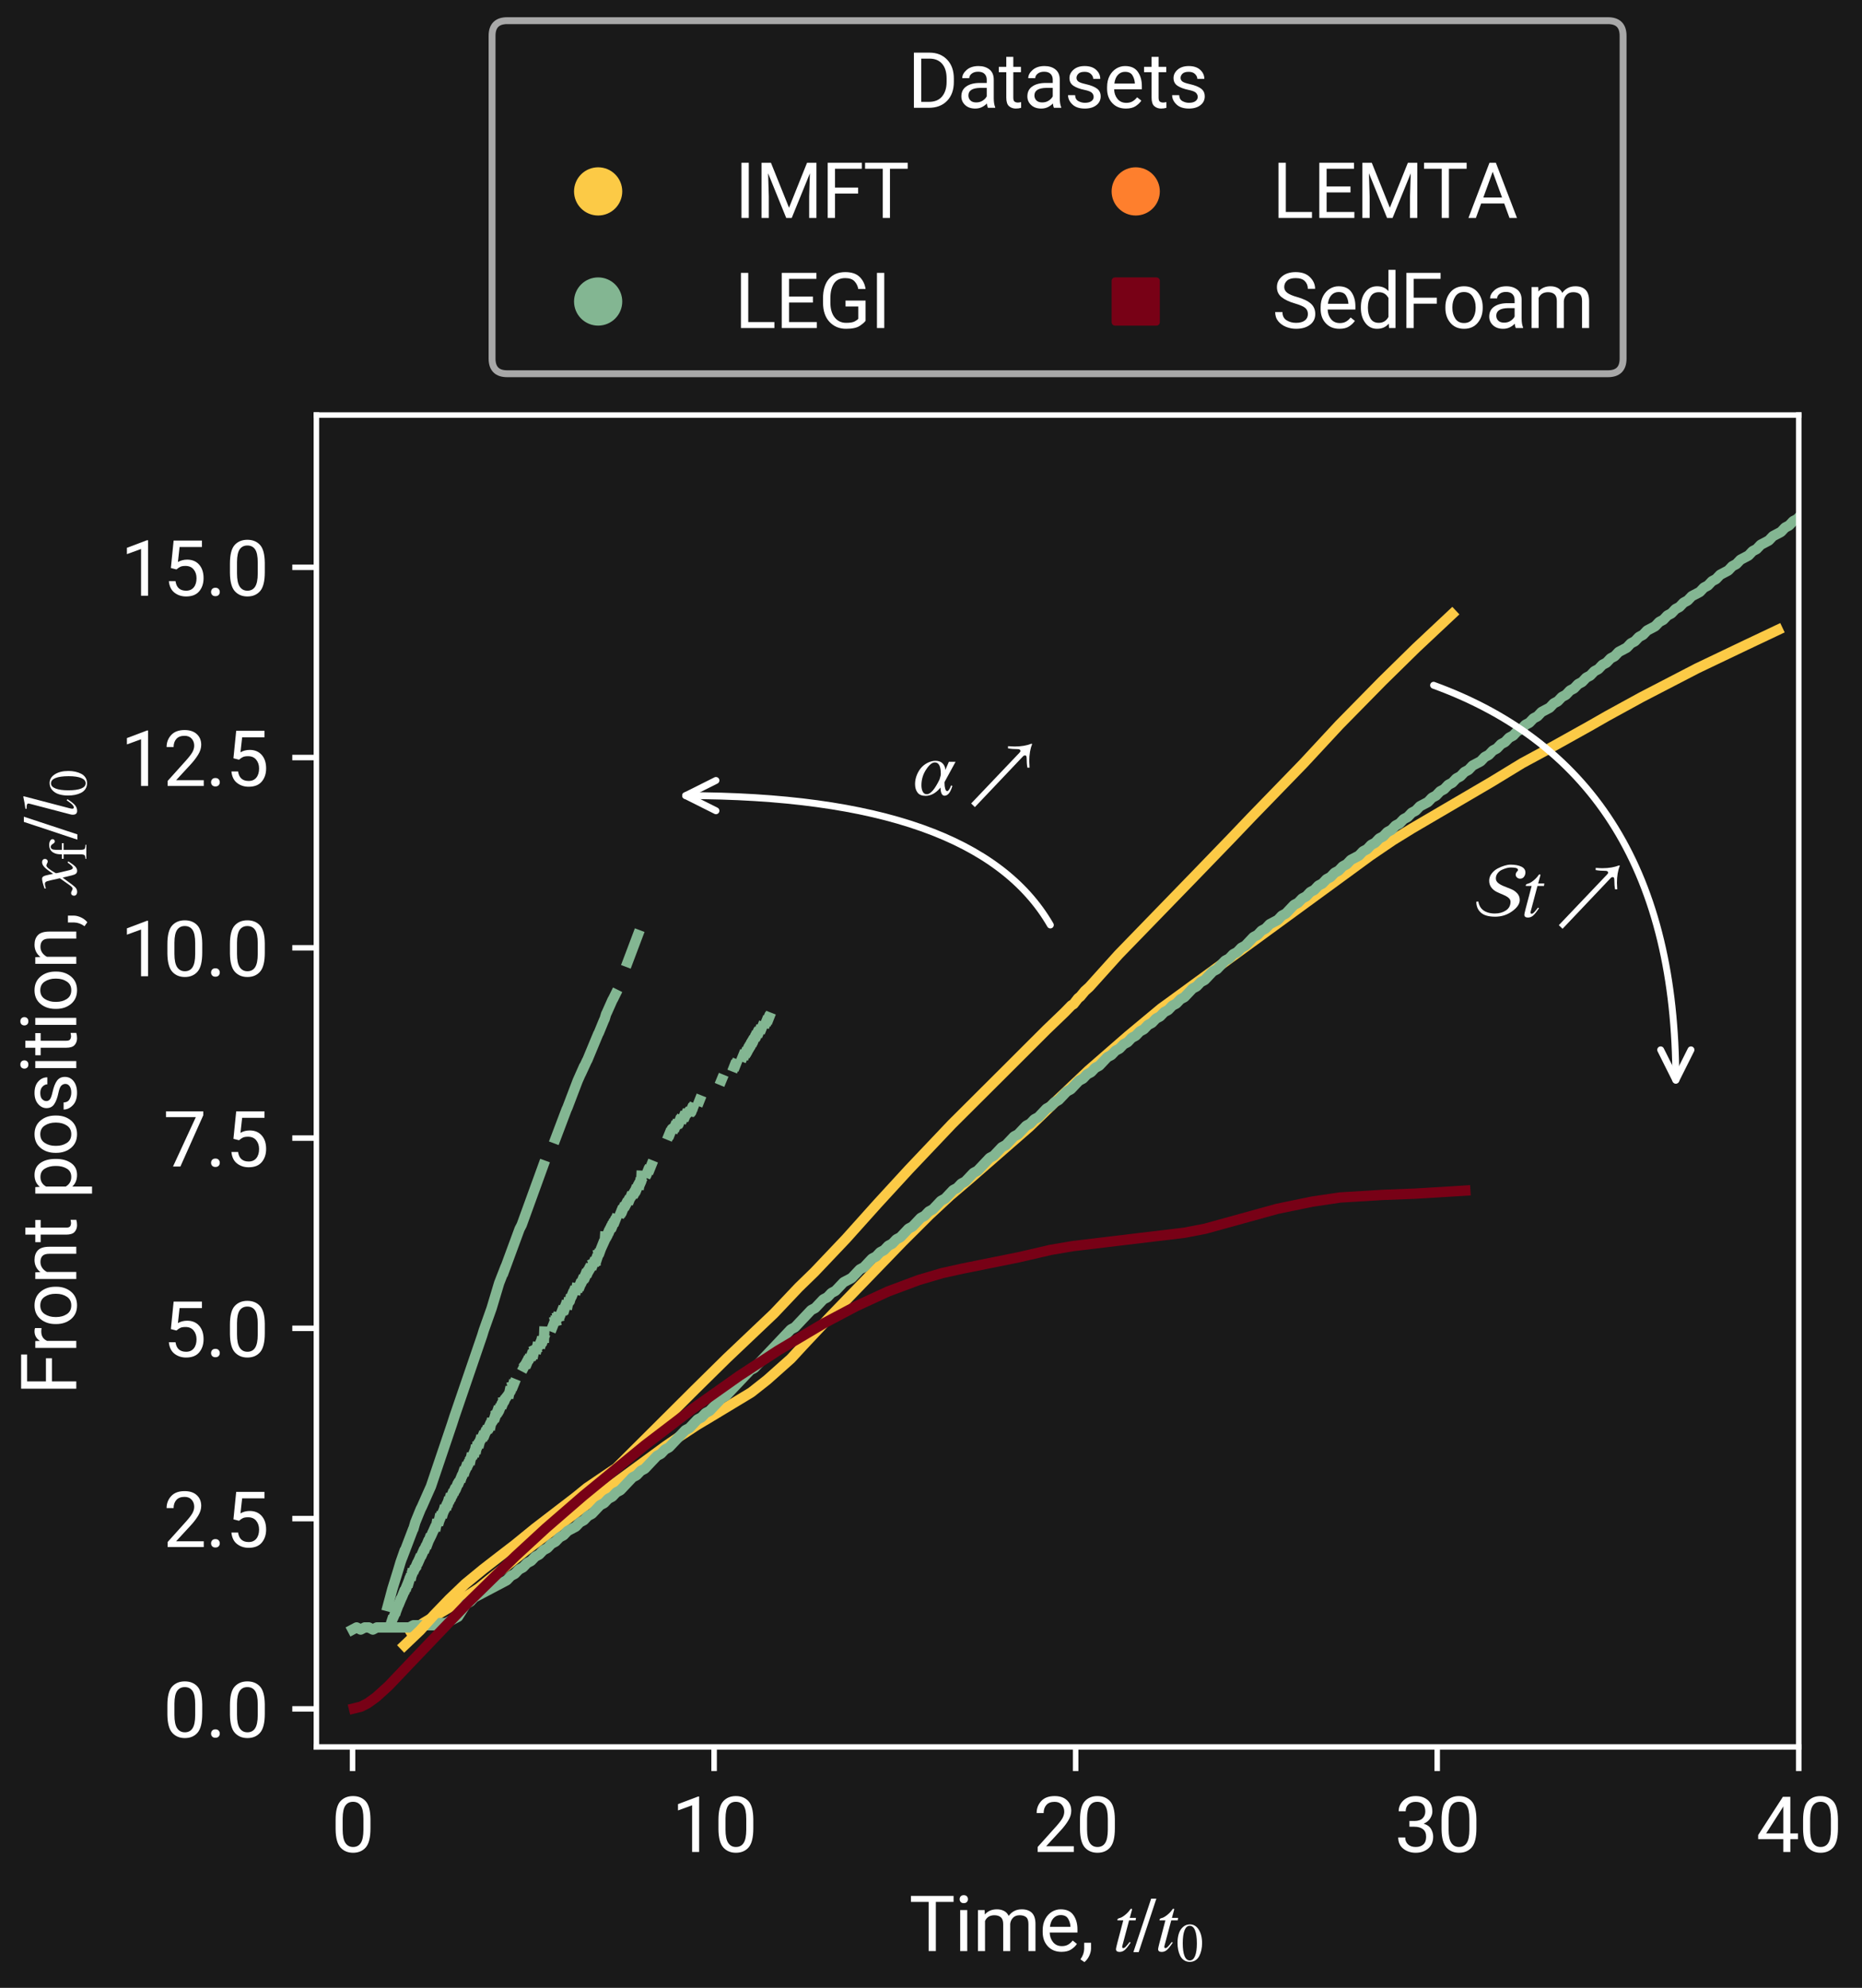<?xml version='1.0' encoding='ASCII' standalone='yes'?>
<svg xmlns:xlink="http://www.w3.org/1999/xlink" xmlns="http://www.w3.org/2000/svg" width="540.626pt" height="577.125pt" viewBox="0 0 270.313 288.562" version="1.1">
 <defs>
  <style type="text/css">*{stroke-linejoin: round; stroke-linecap: butt}</style>
 </defs>
 <g id="figure_1">
  <g id="patch_1">
   <path d="M 0 288.562  L 270.313 288.562  L 270.313 0  L 0 0  z " style="fill: #191919"/>
  </g>
  <g id="axes_1">
   <g id="legend_1">
    <g id="patch_2">
     <path d="M 73.635 54.253  L 233.429 54.253  Q 235.629 54.253 235.629 52.053  L 235.629 5.2  Q 235.629 3 233.429 3  L 73.635 3  Q 71.435 3 71.435 5.2  L 71.435 52.053  Q 71.435 54.253 73.635 54.253  z " style="fill: #191919; opacity: 0.8; stroke: #cccccc; stroke-linejoin: miter"/>
    </g>
    <g id="text_1">
     <!-- Datasets -->
     <g style="fill: #ffffff" transform="translate(131.746 15.65) scale(0.11 -0.11)">
      <defs>
       <path id="Roboto-Regular-44" d="M 528 0  L 528 4550  L 1816 4550  Q 2713 4550 3267 3973  Q 3822 3397 3822 2409  L 3822 2138  Q 3822 1150 3264 575  Q 2706 0 1759 0  L 528 0  z M 1131 4056  L 1131 491  L 1759 491  Q 2488 491 2856 941  Q 3225 1391 3225 2138  L 3225 2416  Q 3225 3200 2856 3628  Q 2488 4056 1816 4056  L 1131 4056  z " transform="scale(0.016)"/>
       <path id="Roboto-Regular-61" d="M 2528 0  Q 2472 122 2447 356  Q 2284 184 2040 60  Q 1797 -63 1484 -63  Q 966 -63 653 228  Q 341 519 341 941  Q 341 1484 753 1767  Q 1166 2050 1863 2050  L 2434 2050  L 2434 2319  Q 2434 2619 2254 2798  Q 2075 2978 1722 2978  Q 1394 2978 1192 2817  Q 991 2656 991 2444  L 413 2444  Q 413 2806 778 3125  Q 1144 3444 1756 3444  Q 2306 3444 2659 3162  Q 3013 2881 3013 2313  L 3013 794  Q 3013 325 3131 50  L 3131 0  L 2528 0  z M 1569 444  Q 1881 444 2111 600  Q 2341 756 2434 947  L 2434 1644  L 1897 1644  Q 922 1625 922 1019  Q 922 778 1084 611  Q 1247 444 1569 444  z " transform="scale(0.016)"/>
       <path id="Roboto-Regular-74" d="M 1872 0  Q 1675 -63 1425 -63  Q 1103 -63 875 134  Q 647 331 647 841  L 647 2938  L 28 2938  L 28 3381  L 647 3381  L 647 4203  L 1225 4203  L 1225 3381  L 1856 3381  L 1856 2938  L 1225 2938  L 1225 838  Q 1225 578 1337 506  Q 1450 434 1597 434  Q 1706 434 1869 472  L 1872 0  z " transform="scale(0.016)"/>
       <path id="Roboto-Regular-73" d="M 2409 897  Q 2409 1081 2273 1229  Q 2138 1378 1647 1478  Q 1081 1594 747 1814  Q 413 2034 413 2456  Q 413 2856 755 3150  Q 1097 3444 1666 3444  Q 2272 3444 2612 3134  Q 2953 2825 2953 2388  L 2375 2388  Q 2375 2597 2190 2783  Q 2006 2969 1666 2969  Q 1306 2969 1150 2812  Q 994 2656 994 2472  Q 994 2288 1139 2173  Q 1284 2059 1756 1953  Q 2378 1813 2683 1584  Q 2988 1356 2988 941  Q 2988 494 2630 215  Q 2272 -63 1681 -63  Q 1009 -63 653 281  Q 297 625 297 1044  L 878 1044  Q 897 684 1155 548  Q 1413 413 1681 413  Q 2034 413 2221 550  Q 2409 688 2409 897  z " transform="scale(0.016)"/>
       <path id="Roboto-Regular-65" d="M 3116 591  Q 2950 341 2647 139  Q 2344 -63 1844 -63  Q 1138 -63 714 396  Q 291 856 291 1572  L 291 1703  Q 291 2256 502 2645  Q 713 3034 1050 3239  Q 1388 3444 1769 3444  Q 2494 3444 2826 2970  Q 3159 2497 3159 1788  L 3159 1528  L 872 1528  Q 884 1063 1148 736  Q 1413 409 1875 409  Q 2181 409 2393 534  Q 2606 659 2766 869  L 3116 591  z M 1769 2969  Q 1425 2969 1187 2719  Q 950 2469 891 2000  L 2581 2000  L 2581 2044  Q 2559 2381 2386 2675  Q 2213 2969 1769 2969  z " transform="scale(0.016)"/>
      </defs>
      <use xlink:href="#Roboto-Regular-44"/>
      <use xlink:href="#Roboto-Regular-61" x="65.625"/>
      <use xlink:href="#Roboto-Regular-74" x="120.02"/>
      <use xlink:href="#Roboto-Regular-61" x="152.734"/>
      <use xlink:href="#Roboto-Regular-73" x="207.129"/>
      <use xlink:href="#Roboto-Regular-65" x="258.74"/>
      <use xlink:href="#Roboto-Regular-74" x="311.768"/>
      <use xlink:href="#Roboto-Regular-73" x="344.482"/>
     </g>
    </g>
    <g id="line2d_1">
     <defs>
      <path id="meac9d01ee3" d="M 0 3  C 0.796 3 1.559 2.684 2.121 2.121  C 2.684 1.559 3 0.796 3 0  C 3 -0.796 2.684 -1.559 2.121 -2.121  C 1.559 -2.684 0.796 -3 0 -3  C -0.796 -3 -1.559 -2.684 -2.121 -2.121  C -2.684 -1.559 -3 -0.796 -3 0  C -3 0.796 -2.684 1.559 -2.121 2.121  C -1.559 2.684 -0.796 3 0 3  z " style="stroke: #fcca46"/>
     </defs>
     <g>
      <use xlink:href="#meac9d01ee3" x="86.835" y="27.785" style="fill: #fcca46; stroke: #fcca46"/>
     </g>
    </g>
    <g id="text_2">
     <!-- IMFT -->
     <g style="fill: #ffffff" transform="translate(106.635 31.635) scale(0.11 -0.11)">
      <defs>
       <path id="Roboto-Regular-49" d="M 1175 4550  L 1175 0  L 572 0  L 572 4550  L 1175 4550  z " transform="scale(0.016)"/>
       <path id="Roboto-Regular-4d" d="M 2794 841  L 4281 4550  L 5056 4550  L 5056 0  L 4456 0  L 4456 1775  L 4516 3678  L 3019 0  L 2563 0  L 1069 3684  L 1128 1775  L 1128 0  L 528 0  L 528 4550  L 1303 4550  L 2794 841  z " transform="scale(0.016)"/>
       <path id="Roboto-Regular-46" d="M 528 0  L 528 4550  L 3347 4550  L 3347 4056  L 1131 4056  L 1131 2503  L 3038 2503  L 3038 2009  L 1131 2009  L 1131 0  L 528 0  z " transform="scale(0.016)"/>
       <path id="Roboto-Regular-54" d="M 156 4056  L 156 4550  L 3672 4550  L 3672 4056  L 2209 4056  L 2209 0  L 1616 0  L 1616 4056  L 156 4056  z " transform="scale(0.016)"/>
      </defs>
      <use xlink:href="#Roboto-Regular-49"/>
      <use xlink:href="#Roboto-Regular-4d" x="27.197"/>
      <use xlink:href="#Roboto-Regular-46" x="114.502"/>
      <use xlink:href="#Roboto-Regular-54" x="169.775"/>
     </g>
    </g>
    <g id="line2d_2">
     <defs>
      <path id="m8cc4c340d1" d="M 0 3  C 0.796 3 1.559 2.684 2.121 2.121  C 2.684 1.559 3 0.796 3 0  C 3 -0.796 2.684 -1.559 2.121 -2.121  C 1.559 -2.684 0.796 -3 0 -3  C -0.796 -3 -1.559 -2.684 -2.121 -2.121  C -2.684 -1.559 -3 -0.796 -3 0  C -3 0.796 -2.684 1.559 -2.121 2.121  C -1.559 2.684 -0.796 3 0 3  z " style="stroke: #83b692"/>
     </defs>
     <g>
      <use xlink:href="#m8cc4c340d1" x="86.835" y="43.769" style="fill: #83b692; stroke: #83b692"/>
     </g>
    </g>
    <g id="text_3">
     <!-- LEGI -->
     <g style="fill: #ffffff" transform="translate(106.635 47.619) scale(0.11 -0.11)">
      <defs>
       <path id="Roboto-Regular-4c" d="M 3288 491  L 3288 0  L 528 0  L 528 4550  L 1131 4550  L 1131 491  L 3288 491  z " transform="scale(0.016)"/>
       <path id="Roboto-Regular-45" d="M 528 0  L 528 4550  L 3388 4550  L 3388 4056  L 1131 4056  L 1131 2594  L 3100 2594  L 3100 2103  L 1131 2103  L 1131 491  L 3419 491  L 3419 0  L 528 0  z " transform="scale(0.016)"/>
       <path id="Roboto-Regular-47" d="M 3891 2266  L 3891 600  Q 3763 413 3403 175  Q 3044 -63 2281 -63  Q 1450 -63 915 507  Q 381 1078 381 2100  L 381 2453  Q 381 3469 856 4041  Q 1331 4613 2213 4613  Q 2994 4613 3398 4219  Q 3803 3825 3891 3219  L 3288 3219  Q 3225 3588 2979 3853  Q 2734 4119 2213 4119  Q 1584 4119 1287 3676  Q 991 3234 988 2475  L 988 2100  Q 988 1313 1344 870  Q 1700 428 2284 428  Q 2769 428 2984 542  Q 3200 656 3291 759  L 3291 1778  L 2238 1778  L 2238 2266  L 3891 2266  z " transform="scale(0.016)"/>
      </defs>
      <use xlink:href="#Roboto-Regular-4c"/>
      <use xlink:href="#Roboto-Regular-45" x="53.857"/>
      <use xlink:href="#Roboto-Regular-47" x="110.693"/>
      <use xlink:href="#Roboto-Regular-49" x="178.809"/>
     </g>
    </g>
    <g id="line2d_3">
     <defs>
      <path id="ma2f0a5076c" d="M 0 3  C 0.796 3 1.559 2.684 2.121 2.121  C 2.684 1.559 3 0.796 3 0  C 3 -0.796 2.684 -1.559 2.121 -2.121  C 1.559 -2.684 0.796 -3 0 -3  C -0.796 -3 -1.559 -2.684 -2.121 -2.121  C -2.684 -1.559 -3 -0.796 -3 0  C -3 0.796 -2.684 1.559 -2.121 2.121  C -1.559 2.684 -0.796 3 0 3  z " style="stroke: #fe7f2d"/>
     </defs>
     <g>
      <use xlink:href="#ma2f0a5076c" x="164.876" y="27.785" style="fill: #fe7f2d; stroke: #fe7f2d"/>
     </g>
    </g>
    <g id="text_4">
     <!-- LEMTA -->
     <g style="fill: #ffffff" transform="translate(184.676 31.635) scale(0.11 -0.11)">
      <defs>
       <path id="Roboto-Regular-41" d="M 91 0  L 1825 4550  L 2353 4550  L 4094 0  L 3475 0  L 3041 1191  L 1138 1191  L 706 0  L 91 0  z M 1319 1684  L 2863 1684  L 2091 3806  L 1319 1684  z " transform="scale(0.016)"/>
      </defs>
      <use xlink:href="#Roboto-Regular-4c"/>
      <use xlink:href="#Roboto-Regular-45" x="53.857"/>
      <use xlink:href="#Roboto-Regular-4d" x="110.693"/>
      <use xlink:href="#Roboto-Regular-54" x="197.998"/>
      <use xlink:href="#Roboto-Regular-41" x="257.666"/>
     </g>
    </g>
    <g id="line2d_4">
     <defs>
      <path id="macf4bd16de" d="M -3 3  L 3 3  L 3 -3  L -3 -3  z " style="stroke: #780116; stroke-linejoin: miter"/>
     </defs>
     <g>
      <use xlink:href="#macf4bd16de" x="164.876" y="43.769" style="fill: #780116; stroke: #780116; stroke-linejoin: miter"/>
     </g>
    </g>
    <g id="text_5">
     <!-- SedFoam -->
     <g style="fill: #ffffff" transform="translate(184.676 47.619) scale(0.11 -0.11)">
      <defs>
       <path id="Roboto-Regular-53" d="M 2953 1150  Q 2953 1463 2742 1650  Q 2531 1838 1856 2036  Q 1181 2234 789 2542  Q 397 2850 397 3375  Q 397 3906 820 4259  Q 1244 4613 1944 4613  Q 2713 4613 3130 4191  Q 3547 3769 3547 3238  L 2947 3238  Q 2947 3619 2700 3869  Q 2453 4119 1944 4119  Q 1463 4119 1231 3908  Q 1000 3697 1000 3381  Q 1000 3097 1245 2908  Q 1491 2719 2044 2563  Q 2834 2341 3196 2014  Q 3559 1688 3559 1156  Q 3559 600 3125 268  Q 2691 -63 1972 -63  Q 1553 -63 1158 93  Q 763 250 508 558  Q 253 866 253 1319  L 853 1319  Q 853 853 1193 640  Q 1534 428 1972 428  Q 2444 428 2698 623  Q 2953 819 2953 1150  z " transform="scale(0.016)"/>
       <path id="Roboto-Regular-64" d="M 2622 0  L 2594 363  Q 2247 -63 1628 -63  Q 1034 -63 668 418  Q 303 900 297 1628  L 297 1719  Q 297 2494 664 2969  Q 1031 3444 1634 3444  Q 2231 3444 2572 3044  L 2572 4800  L 3153 4800  L 3153 0  L 2622 0  z M 878 1653  Q 878 1150 1090 789  Q 1303 428 1772 428  Q 2309 428 2572 919  L 2572 2475  Q 2313 2956 1778 2956  Q 1306 2956 1092 2589  Q 878 2222 878 1719  L 878 1653  z " transform="scale(0.016)"/>
       <path id="Roboto-Regular-6f" d="M 288 1725  Q 288 2459 700 2951  Q 1113 3444 1822 3444  Q 2531 3444 2943 2961  Q 3356 2478 3366 1756  L 3366 1653  Q 3366 919 2952 428  Q 2538 -63 1828 -63  Q 1116 -63 702 428  Q 288 919 288 1653  L 288 1725  z M 866 1653  Q 866 1150 1105 781  Q 1344 413 1828 413  Q 2300 413 2540 777  Q 2781 1141 2784 1644  L 2784 1725  Q 2784 2222 2543 2595  Q 2303 2969 1822 2969  Q 1344 2969 1105 2595  Q 866 2222 866 1725  L 866 1653  z " transform="scale(0.016)"/>
       <path id="Roboto-Regular-6d" d="M 1794 2956  Q 1225 2956 1016 2478  L 1016 0  L 434 0  L 434 3381  L 984 3381  L 1000 3013  Q 1366 3444 2000 3444  Q 2325 3444 2579 3314  Q 2834 3184 2969 2900  Q 3138 3144 3408 3294  Q 3678 3444 4044 3444  Q 4588 3444 4883 3153  Q 5178 2863 5178 2222  L 5178 0  L 4597 0  L 4597 2228  Q 4597 2653 4401 2804  Q 4206 2956 3875 2956  Q 3525 2956 3325 2748  Q 3125 2541 3094 2244  L 3094 0  L 2516 0  L 2516 2225  Q 2516 2622 2319 2789  Q 2122 2956 1794 2956  z " transform="scale(0.016)"/>
      </defs>
      <use xlink:href="#Roboto-Regular-53"/>
      <use xlink:href="#Roboto-Regular-65" x="59.375"/>
      <use xlink:href="#Roboto-Regular-64" x="112.402"/>
      <use xlink:href="#Roboto-Regular-46" x="168.799"/>
      <use xlink:href="#Roboto-Regular-6f" x="224.072"/>
      <use xlink:href="#Roboto-Regular-61" x="281.104"/>
      <use xlink:href="#Roboto-Regular-6d" x="335.498"/>
     </g>
    </g>
   </g>
  </g>
  <g id="axes_2">
   <g id="patch_3">
    <path d="M 45.933 253.594  L 261.13 253.594  L 261.13 60.254  L 45.933 60.254  z " style="fill: #191919"/>
   </g>
   <g id="matplotlib.axis_1">
    <g id="xtick_1">
     <g id="line2d_5">
      <defs>
       <path id="m1b776c68f8" d="M 0 0  L 0 3.5  " style="stroke: #ffffff; stroke-width: 0.8"/>
      </defs>
      <g>
       <use xlink:href="#m1b776c68f8" x="51.182" y="253.594" style="fill: #ffffff; stroke: #ffffff; stroke-width: 0.8"/>
      </g>
     </g>
     <g id="text_6">
      <!-- 0 -->
      <g style="fill: #ffffff" transform="translate(48.09 268.844) scale(0.11 -0.11)">
       <defs>
        <path id="Roboto-Regular-30" d="M 3234 1944  Q 3234 825 2848 381  Q 2463 -63 1800 -63  Q 1156 -63 764 368  Q 372 800 359 1872  L 359 2638  Q 359 3753 750 4183  Q 1141 4613 1794 4613  Q 2447 4613 2834 4195  Q 3222 3778 3234 2709  L 3234 1944  z M 2653 2734  Q 2653 3503 2434 3822  Q 2216 4141 1794 4141  Q 1388 4141 1167 3831  Q 947 3522 941 2778  L 941 1850  Q 941 1088 1164 750  Q 1388 413 1800 413  Q 2222 413 2436 745  Q 2650 1078 2653 1825  L 2653 2734  z " transform="scale(0.016)"/>
       </defs>
       <use xlink:href="#Roboto-Regular-30"/>
      </g>
     </g>
    </g>
    <g id="xtick_2">
     <g id="line2d_6">
      <g>
       <use xlink:href="#m1b776c68f8" x="103.669" y="253.594" style="fill: #ffffff; stroke: #ffffff; stroke-width: 0.8"/>
      </g>
     </g>
     <g id="text_7">
      <!-- 10 -->
      <g style="fill: #ffffff" transform="translate(97.486 268.844) scale(0.11 -0.11)">
       <defs>
        <path id="Roboto-Regular-31" d="M 2278 4575  L 2278 0  L 1700 0  L 1700 3853  L 534 3428  L 534 3950  L 2188 4575  L 2278 4575  z " transform="scale(0.016)"/>
       </defs>
       <use xlink:href="#Roboto-Regular-31"/>
       <use xlink:href="#Roboto-Regular-30" x="56.201"/>
      </g>
     </g>
    </g>
    <g id="xtick_3">
     <g id="line2d_7">
      <g>
       <use xlink:href="#m1b776c68f8" x="156.156" y="253.594" style="fill: #ffffff; stroke: #ffffff; stroke-width: 0.8"/>
      </g>
     </g>
     <g id="text_8">
      <!-- 20 -->
      <g style="fill: #ffffff" transform="translate(149.974 268.844) scale(0.11 -0.11)">
       <defs>
        <path id="Roboto-Regular-32" d="M 3359 475  L 3359 0  L 381 0  L 381 416  L 1925 2134  Q 2306 2566 2439 2819  Q 2572 3072 2572 3328  Q 2572 3663 2364 3900  Q 2156 4138 1778 4138  Q 1322 4138 1097 3878  Q 872 3619 872 3213  L 294 3213  Q 294 3788 672 4200  Q 1050 4613 1778 4613  Q 2422 4613 2786 4278  Q 3150 3944 3150 3397  Q 3150 2997 2903 2592  Q 2656 2188 2297 1797  L 1078 475  L 3359 475  z " transform="scale(0.016)"/>
       </defs>
       <use xlink:href="#Roboto-Regular-32"/>
       <use xlink:href="#Roboto-Regular-30" x="56.201"/>
      </g>
     </g>
    </g>
    <g id="xtick_4">
     <g id="line2d_8">
      <g>
       <use xlink:href="#m1b776c68f8" x="208.643" y="253.594" style="fill: #ffffff; stroke: #ffffff; stroke-width: 0.8"/>
      </g>
     </g>
     <g id="text_9">
      <!-- 30 -->
      <g style="fill: #ffffff" transform="translate(202.461 268.844) scale(0.11 -0.11)">
       <defs>
        <path id="Roboto-Regular-33" d="M 1222 2084  L 1222 2559  L 1647 2559  Q 2094 2563 2312 2784  Q 2531 3006 2531 3338  Q 2531 4138 1738 4138  Q 1369 4138 1141 3927  Q 913 3716 913 3359  L 334 3359  Q 334 3881 720 4247  Q 1106 4613 1738 4613  Q 2353 4613 2733 4286  Q 3113 3959 3113 3325  Q 3113 3072 2942 2784  Q 2772 2497 2397 2338  Q 2850 2191 3015 1884  Q 3181 1578 3181 1269  Q 3181 631 2768 284  Q 2356 -63 1741 -63  Q 1147 -63 722 267  Q 297 597 297 1203  L 875 1203  Q 875 844 1108 628  Q 1341 413 1741 413  Q 2138 413 2369 622  Q 2600 831 2600 1256  Q 2600 1681 2337 1882  Q 2075 2084 1634 2084  L 1222 2084  z " transform="scale(0.016)"/>
       </defs>
       <use xlink:href="#Roboto-Regular-33"/>
       <use xlink:href="#Roboto-Regular-30" x="56.201"/>
      </g>
     </g>
    </g>
    <g id="xtick_5">
     <g id="line2d_9">
      <g>
       <use xlink:href="#m1b776c68f8" x="261.13" y="253.594" style="fill: #ffffff; stroke: #ffffff; stroke-width: 0.8"/>
      </g>
     </g>
     <g id="text_10">
      <!-- 40 -->
      <g style="fill: #ffffff" transform="translate(254.948 268.844) scale(0.11 -0.11)">
       <defs>
        <path id="Roboto-Regular-34" d="M 166 1397  L 2203 4550  L 2819 4550  L 2819 1531  L 3453 1531  L 3453 1056  L 2819 1056  L 2819 0  L 2241 0  L 2241 1056  L 166 1056  L 166 1397  z M 822 1531  L 2241 1531  L 2241 3766  L 2169 3638  L 822 1531  z " transform="scale(0.016)"/>
       </defs>
       <use xlink:href="#Roboto-Regular-34"/>
       <use xlink:href="#Roboto-Regular-30" x="56.201"/>
      </g>
     </g>
    </g>
    <g id="text_11">
     <!-- Time, $t/t_{0}$ -->
     <g style="fill: #ffffff" transform="translate(131.972 283.328) scale(0.11 -0.11)">
      <defs>
       <path id="Roboto-Regular-69" d="M 444 4278  Q 444 4419 530 4516  Q 616 4613 784 4613  Q 950 4613 1039 4516  Q 1128 4419 1128 4278  Q 1128 4144 1039 4048  Q 950 3953 784 3953  Q 616 3953 530 4048  Q 444 4144 444 4278  z M 1069 3381  L 1069 0  L 488 0  L 488 3381  L 1069 3381  z " transform="scale(0.016)"/>
       <path id="Roboto-Regular-2c" d="M 966 688  L 966 222  Q 966 -63 822 -380  Q 678 -697 419 -909  L 91 -681  Q 391 -263 400 175  L 400 688  L 966 688  z " transform="scale(0.016)"/>
       <path id="Roboto-Regular-20" transform="scale(0.016)"/>
       <path id="STIXGeneral-Italic-74" d="M 1894 2739  L 1862 2534  L 1325 2534  L 768 435  Q 755 384 755 346  Q 755 243 851 243  Q 928 243 1030 342  Q 1133 442 1370 749  L 1453 704  Q 1158 256 969 93  Q 781 -70 538 -70  Q 243 -70 243 166  Q 243 230 346 640  L 845 2534  L 365 2534  L 358 2573  Q 358 2688 570 2733  Q 730 2771 992 2979  Q 1254 3187 1421 3437  Q 1459 3494 1510 3494  Q 1568 3494 1568 3443  Q 1568 3411 1562 3398  L 1382 2739  L 1894 2739  z " transform="scale(0.016)"/>
       <path id="STIXGeneral-Regular-2f" d="M 1837 4326  L 378 -90  L -58 -90  L 1408 4326  L 1837 4326  z " transform="scale(0.016)"/>
       <path id="STIXGeneral-Regular-30" d="M 3046 2112  Q 3046 1683 2963 1302  Q 2880 922 2717 602  Q 2554 282 2266 96  Q 1978 -90 1600 -90  Q 1210 -90 915 108  Q 621 307 461 640  Q 301 973 227 1350  Q 154 1728 154 2150  Q 154 2746 301 3222  Q 448 3699 790 4012  Q 1133 4326 1626 4326  Q 2253 4326 2649 3712  Q 3046 3098 3046 2112  z M 2432 2080  Q 2432 3091 2217 3625  Q 2003 4160 1587 4160  Q 1190 4160 979 3622  Q 768 3085 768 2106  Q 768 1120 979 598  Q 1190 77 1600 77  Q 2003 77 2217 598  Q 2432 1120 2432 2080  z " transform="scale(0.016)"/>
      </defs>
      <use xlink:href="#Roboto-Regular-54" transform="translate(0 0.922)"/>
      <use xlink:href="#Roboto-Regular-69" transform="translate(59.668 0.922)"/>
      <use xlink:href="#Roboto-Regular-6d" transform="translate(83.984 0.922)"/>
      <use xlink:href="#Roboto-Regular-65" transform="translate(171.68 0.922)"/>
      <use xlink:href="#Roboto-Regular-2c" transform="translate(224.707 0.922)"/>
      <use xlink:href="#Roboto-Regular-20" transform="translate(244.385 0.922)"/>
      <use xlink:href="#STIXGeneral-Italic-74" transform="translate(269.189 0.922)"/>
      <use xlink:href="#STIXGeneral-Regular-2f" transform="translate(296.989 0.922)"/>
      <use xlink:href="#STIXGeneral-Italic-74" transform="translate(324.789 0.922)"/>
      <use xlink:href="#STIXGeneral-Regular-30" transform="translate(352.589 -12.306) scale(0.7)"/>
     </g>
    </g>
   </g>
   <g id="matplotlib.axis_2">
    <g id="ytick_1">
     <g id="line2d_10">
      <defs>
       <path id="m580d42daac" d="M 0 0  L -3.5 0  " style="stroke: #ffffff; stroke-width: 0.8"/>
      </defs>
      <g>
       <use xlink:href="#m580d42daac" x="45.933" y="248.07" style="fill: #ffffff; stroke: #ffffff; stroke-width: 0.8"/>
      </g>
     </g>
     <g id="text_12">
      <!-- 0.0 -->
      <g style="fill: #ffffff" transform="translate(23.667 252.195) scale(0.11 -0.11)">
       <defs>
        <path id="Roboto-Regular-2e" d="M 450 306  Q 450 453 542 554  Q 634 656 809 656  Q 984 656 1076 554  Q 1169 453 1169 306  Q 1169 163 1076 62  Q 984 -38 809 -38  Q 634 -38 542 62  Q 450 163 450 306  z " transform="scale(0.016)"/>
       </defs>
       <use xlink:href="#Roboto-Regular-30"/>
       <use xlink:href="#Roboto-Regular-2e" x="56.201"/>
       <use xlink:href="#Roboto-Regular-30" x="82.568"/>
      </g>
     </g>
    </g>
    <g id="ytick_2">
     <g id="line2d_11">
      <g>
       <use xlink:href="#m580d42daac" x="45.933" y="220.45" style="fill: #ffffff; stroke: #ffffff; stroke-width: 0.8"/>
      </g>
     </g>
     <g id="text_13">
      <!-- 2.5 -->
      <g style="fill: #ffffff" transform="translate(23.667 224.575) scale(0.11 -0.11)">
       <defs>
        <path id="Roboto-Regular-35" d="M 1109 2166  L 647 2284  L 875 4550  L 3209 4550  L 3209 4016  L 1366 4016  L 1228 2778  Q 1572 2975 1988 2975  Q 2616 2975 2980 2561  Q 3344 2147 3344 1450  Q 3344 797 2987 367  Q 2631 -63 1903 -63  Q 1350 -63 947 248  Q 544 559 481 1197  L 1031 1197  Q 1141 413 1903 413  Q 2313 413 2538 691  Q 2763 969 2763 1444  Q 2763 1872 2527 2164  Q 2291 2456 1853 2456  Q 1563 2456 1413 2378  Q 1263 2300 1109 2166  z " transform="scale(0.016)"/>
       </defs>
       <use xlink:href="#Roboto-Regular-32"/>
       <use xlink:href="#Roboto-Regular-2e" x="56.201"/>
       <use xlink:href="#Roboto-Regular-35" x="82.568"/>
      </g>
     </g>
    </g>
    <g id="ytick_3">
     <g id="line2d_12">
      <g>
       <use xlink:href="#m580d42daac" x="45.933" y="192.83" style="fill: #ffffff; stroke: #ffffff; stroke-width: 0.8"/>
      </g>
     </g>
     <g id="text_14">
      <!-- 5.0 -->
      <g style="fill: #ffffff" transform="translate(23.667 196.955) scale(0.11 -0.11)">
       <use xlink:href="#Roboto-Regular-35"/>
       <use xlink:href="#Roboto-Regular-2e" x="56.201"/>
       <use xlink:href="#Roboto-Regular-30" x="82.568"/>
      </g>
     </g>
    </g>
    <g id="ytick_4">
     <g id="line2d_13">
      <g>
       <use xlink:href="#m580d42daac" x="45.933" y="165.21" style="fill: #ffffff; stroke: #ffffff; stroke-width: 0.8"/>
      </g>
     </g>
     <g id="text_15">
      <!-- 7.5 -->
      <g style="fill: #ffffff" transform="translate(23.667 169.335) scale(0.11 -0.11)">
       <defs>
        <path id="Roboto-Regular-37" d="M 3319 4550  L 3319 4225  L 1434 0  L 825 0  L 2706 4075  L 244 4075  L 244 4550  L 3319 4550  z " transform="scale(0.016)"/>
       </defs>
       <use xlink:href="#Roboto-Regular-37"/>
       <use xlink:href="#Roboto-Regular-2e" x="56.201"/>
       <use xlink:href="#Roboto-Regular-35" x="82.568"/>
      </g>
     </g>
    </g>
    <g id="ytick_5">
     <g id="line2d_14">
      <g>
       <use xlink:href="#m580d42daac" x="45.933" y="137.59" style="fill: #ffffff; stroke: #ffffff; stroke-width: 0.8"/>
      </g>
     </g>
     <g id="text_16">
      <!-- 10.0 -->
      <g style="fill: #ffffff" transform="translate(17.485 141.715) scale(0.11 -0.11)">
       <use xlink:href="#Roboto-Regular-31"/>
       <use xlink:href="#Roboto-Regular-30" x="56.201"/>
       <use xlink:href="#Roboto-Regular-2e" x="112.402"/>
       <use xlink:href="#Roboto-Regular-30" x="138.77"/>
      </g>
     </g>
    </g>
    <g id="ytick_6">
     <g id="line2d_15">
      <g>
       <use xlink:href="#m580d42daac" x="45.933" y="109.97" style="fill: #ffffff; stroke: #ffffff; stroke-width: 0.8"/>
      </g>
     </g>
     <g id="text_17">
      <!-- 12.5 -->
      <g style="fill: #ffffff" transform="translate(17.485 114.095) scale(0.11 -0.11)">
       <use xlink:href="#Roboto-Regular-31"/>
       <use xlink:href="#Roboto-Regular-32" x="56.201"/>
       <use xlink:href="#Roboto-Regular-2e" x="112.402"/>
       <use xlink:href="#Roboto-Regular-35" x="138.77"/>
      </g>
     </g>
    </g>
    <g id="ytick_7">
     <g id="line2d_16">
      <g>
       <use xlink:href="#m580d42daac" x="45.933" y="82.35" style="fill: #ffffff; stroke: #ffffff; stroke-width: 0.8"/>
      </g>
     </g>
     <g id="text_18">
      <!-- 15.0 -->
      <g style="fill: #ffffff" transform="translate(17.485 86.475) scale(0.11 -0.11)">
       <use xlink:href="#Roboto-Regular-31"/>
       <use xlink:href="#Roboto-Regular-35" x="56.201"/>
       <use xlink:href="#Roboto-Regular-2e" x="112.402"/>
       <use xlink:href="#Roboto-Regular-30" x="138.77"/>
      </g>
     </g>
    </g>
    <g id="text_19">
     <!-- Front position, $x_{\rm f}/l_{0}$ -->
     <g style="fill: #ffffff" transform="translate(11.175 202.519) rotate(-90) scale(0.11 -0.11)">
      <defs>
       <path id="Roboto-Regular-72" d="M 1791 2888  Q 1225 2888 1019 2400  L 1019 0  L 441 0  L 441 3381  L 1003 3381  L 1016 2994  Q 1294 3444 1819 3444  Q 1981 3444 2075 3400  L 2072 2863  Q 1944 2888 1791 2888  z " transform="scale(0.016)"/>
       <path id="Roboto-Regular-6e" d="M 1844 2956  Q 1566 2956 1353 2806  Q 1141 2656 1019 2416  L 1019 0  L 441 0  L 441 3381  L 988 3381  L 1006 2959  Q 1391 3444 2016 3444  Q 2513 3444 2805 3166  Q 3097 2888 3100 2231  L 3100 0  L 2519 0  L 2519 2222  Q 2519 2619 2345 2787  Q 2172 2956 1844 2956  z " transform="scale(0.016)"/>
       <path id="Roboto-Regular-70" d="M 1984 -63  Q 1375 -63 1019 328  L 1019 -1300  L 438 -1300  L 438 3381  L 969 3381  L 997 3009  Q 1353 3444 1975 3444  Q 2616 3444 2956 2969  Q 3297 2494 3297 1719  L 3297 1653  Q 3297 913 2955 425  Q 2613 -63 1984 -63  z M 1806 2956  Q 1281 2956 1019 2491  L 1019 872  Q 1284 413 1813 413  Q 2281 413 2498 781  Q 2716 1150 2716 1653  L 2716 1719  Q 2716 2222 2498 2589  Q 2281 2956 1806 2956  z " transform="scale(0.016)"/>
       <path id="STIXGeneral-Italic-78" d="M 1555 2272  L 1632 1907  Q 1971 2426 2179 2624  Q 2387 2822 2598 2822  Q 2714 2822 2787 2755  Q 2861 2688 2861 2585  Q 2861 2483 2800 2419  Q 2739 2355 2643 2355  Q 2586 2355 2490 2409  Q 2394 2464 2310 2464  Q 2125 2464 1683 1690  Q 1683 1606 1734 1402  L 1939 544  Q 2003 282 2131 282  Q 2234 282 2432 538  Q 2451 563 2476 598  Q 2502 634 2521 662  Q 2541 691 2566 717  L 2662 659  Q 2387 230 2227 80  Q 2067 -70 1882 -70  Q 1728 -70 1645 26  Q 1562 122 1504 365  L 1318 1126  L 755 365  Q 557 96 432 13  Q 307 -70 147 -70  Q 0 -70 -86 0  Q -173 70 -173 198  Q -173 294 -112 361  Q -51 429 45 429  Q 122 429 250 358  Q 346 301 416 301  Q 525 301 742 614  L 1267 1357  L 1088 2150  Q 1024 2432 969 2509  Q 915 2586 794 2586  Q 717 2586 544 2541  L 429 2509  L 410 2611  L 480 2637  Q 992 2822 1229 2822  Q 1350 2822 1420 2707  Q 1491 2592 1555 2272  z " transform="scale(0.016)"/>
       <path id="STIXGeneral-Regular-66" d="M 134 2880  L 659 2880  Q 666 3264 710 3478  Q 755 3693 883 3910  Q 1152 4371 1786 4371  Q 2074 4371 2262 4259  Q 2451 4147 2451 3974  Q 2451 3866 2374 3789  Q 2298 3712 2182 3712  Q 2029 3712 1894 3942  Q 1741 4192 1555 4192  Q 1197 4192 1197 3622  L 1197 2880  L 1978 2880  L 1978 2675  L 1197 2675  L 1197 666  Q 1197 307 1299 208  Q 1402 109 1792 96  L 1792 0  L 128 0  L 128 96  Q 474 115 566 214  Q 659 314 659 666  L 659 2675  L 134 2675  L 134 2880  z " transform="scale(0.016)"/>
       <path id="STIXGeneral-Italic-6c" d="M 1786 4339  L 806 595  Q 755 410 755 320  Q 755 205 864 205  Q 1037 205 1293 570  L 1453 794  L 1542 730  Q 1254 275 1046 102  Q 838 -70 576 -70  Q 262 -70 262 288  Q 262 397 288 480  L 1165 3834  Q 1184 3898 1184 3955  Q 1184 4096 870 4096  L 755 4096  L 755 4198  Q 1203 4250 1747 4371  L 1786 4339  z " transform="scale(0.016)"/>
      </defs>
      <use xlink:href="#Roboto-Regular-46" transform="translate(0 0.922)"/>
      <use xlink:href="#Roboto-Regular-72" transform="translate(55.273 0.922)"/>
      <use xlink:href="#Roboto-Regular-6f" transform="translate(89.16 0.922)"/>
      <use xlink:href="#Roboto-Regular-6e" transform="translate(146.191 0.922)"/>
      <use xlink:href="#Roboto-Regular-74" transform="translate(201.416 0.922)"/>
      <use xlink:href="#Roboto-Regular-20" transform="translate(234.131 0.922)"/>
      <use xlink:href="#Roboto-Regular-70" transform="translate(258.936 0.922)"/>
      <use xlink:href="#Roboto-Regular-6f" transform="translate(315.088 0.922)"/>
      <use xlink:href="#Roboto-Regular-73" transform="translate(372.119 0.922)"/>
      <use xlink:href="#Roboto-Regular-69" transform="translate(423.73 0.922)"/>
      <use xlink:href="#Roboto-Regular-74" transform="translate(448.047 0.922)"/>
      <use xlink:href="#Roboto-Regular-69" transform="translate(480.762 0.922)"/>
      <use xlink:href="#Roboto-Regular-6f" transform="translate(505.078 0.922)"/>
      <use xlink:href="#Roboto-Regular-6e" transform="translate(562.109 0.922)"/>
      <use xlink:href="#Roboto-Regular-2c" transform="translate(617.334 0.922)"/>
      <use xlink:href="#Roboto-Regular-20" transform="translate(637.012 0.922)"/>
      <use xlink:href="#STIXGeneral-Italic-78" transform="translate(661.816 0.922)"/>
      <use xlink:href="#STIXGeneral-Regular-66" transform="translate(706.216 -12.306) scale(0.7)"/>
      <use xlink:href="#STIXGeneral-Regular-2f" transform="translate(733.936 0.922)"/>
      <use xlink:href="#STIXGeneral-Italic-6c" transform="translate(761.736 0.922)"/>
      <use xlink:href="#STIXGeneral-Regular-30" transform="translate(789.536 -12.306) scale(0.7)"/>
     </g>
    </g>
   </g>
   <g id="line2d_17">
    <path d="M 59.59 236.836  L 61.568 235.537  L 65.36 233.264  L 69.482 230.584  L 71.625 228.844  L 76.242 225.132  L 79.044 223.033  L 89.101 215.443  L 96.685 209.88  L 98.829 208.416  L 101.137 206.895  L 103.94 205.216  L 109.05 202.13  L 111.359 200.31  L 114.821 197.229  L 116.634 195.259  L 120.591 191.049  L 130.978 180.302  L 134.935 176.356  L 137.902 173.594  L 140.705 171.206  L 149.443 163.581  L 153.07 160.071  L 158.016 155.389  L 163.787 150.362  L 168.568 146.385  L 169.722 145.55  L 195.277 126.879  L 198.904 124.222  L 202.201 121.98  L 205.004 120.251  L 216.545 113.489  L 220.996 110.775  L 225.118 108.547  L 230.723 105.421  L 233.361 103.913  L 238.307 101.202  L 246.386 97.015  L 253.475 93.629  L 258.091 91.443  L 258.091 91.443  " clip-path="url(#p148960b316)" style="fill: none; stroke: #fcca46; stroke-width: 1.5; stroke-linecap: square"/>
   </g>
   <g id="line2d_18">
    <path d="M 51.182 236.555  L 51.771 236.244  L 52.36 236.555  L 52.949 236.244  L 53.538 236.244  L 54.127 236.555  L 54.716 236.244  L 59.429 236.244  L 60.018 235.932  L 62.964 235.932  L 63.553 235.621  L 64.731 235.621  L 66.498 234.687  L 67.677 232.82  L 68.266 232.509  L 68.855 231.887  L 73.568 229.397  L 74.157 228.774  L 74.746 228.463  L 75.335 227.841  L 75.924 227.53  L 76.513 226.907  L 77.102 226.596  L 77.692 225.974  L 78.281 225.662  L 78.87 225.04  L 79.459 224.729  L 80.048 224.106  L 80.637 223.795  L 81.226 223.173  L 81.815 222.861  L 82.404 222.239  L 83.583 221.617  L 84.172 220.994  L 84.761 220.683  L 85.35 220.061  L 85.939 219.749  L 87.117 218.504  L 87.706 218.193  L 88.296 217.571  L 88.885 217.26  L 89.474 216.637  L 90.063 216.326  L 91.83 214.459  L 92.419 214.148  L 93.008 213.525  L 93.598 213.214  L 95.365 211.347  L 95.954 211.035  L 96.543 210.413  L 97.132 210.102  L 99.489 207.612  L 100.078 207.301  L 101.256 206.056  L 101.845 205.745  L 102.434 205.122  L 103.023 204.811  L 104.791 202.944  L 105.38 202.633  L 108.914 198.898  L 109.504 198.587  L 114.806 192.985  L 115.395 192.674  L 117.751 190.184  L 118.34 189.873  L 119.518 188.628  L 120.108 188.317  L 120.697 187.695  L 121.286 187.383  L 122.464 186.139  L 123.642 185.516  L 124.82 184.271  L 125.41 183.96  L 126.588 182.715  L 127.177 182.404  L 127.766 181.782  L 128.355 181.47  L 128.944 180.848  L 129.533 180.537  L 130.122 179.914  L 130.712 179.603  L 131.89 178.358  L 132.479 178.047  L 133.657 176.802  L 134.246 176.491  L 134.835 175.869  L 135.424 175.557  L 136.603 174.313  L 137.192 174.001  L 138.37 172.757  L 138.959 172.445  L 139.548 171.823  L 140.137 171.512  L 141.316 170.267  L 141.905 169.956  L 143.672 168.088  L 144.261 167.777  L 145.439 166.532  L 146.028 166.221  L 147.207 164.976  L 147.796 164.665  L 148.974 163.42  L 149.563 163.109  L 150.152 162.487  L 150.741 162.175  L 151.92 160.931  L 152.509 160.619  L 153.098 159.997  L 153.687 159.686  L 154.865 158.441  L 155.454 158.13  L 156.632 156.885  L 157.222 156.574  L 157.811 155.951  L 158.4 155.64  L 158.989 155.018  L 159.578 154.706  L 160.756 153.461  L 161.345 153.15  L 161.934 152.528  L 162.524 152.217  L 163.113 151.594  L 163.702 151.283  L 164.291 150.661  L 164.88 150.349  L 165.469 149.727  L 166.058 149.416  L 166.647 148.793  L 167.236 148.482  L 167.826 147.86  L 168.415 147.548  L 169.004 146.926  L 169.593 146.615  L 170.182 145.992  L 170.771 145.681  L 171.36 145.059  L 171.949 144.748  L 173.128 143.503  L 173.717 143.191  L 174.306 142.569  L 174.895 142.258  L 176.073 141.013  L 176.662 140.702  L 177.84 139.457  L 178.43 139.146  L 179.019 138.523  L 179.608 138.212  L 180.197 137.59  L 180.786 137.278  L 181.964 136.034  L 182.553 135.722  L 183.142 135.1  L 183.732 134.789  L 184.321 134.166  L 185.499 133.544  L 186.088 132.922  L 186.677 132.61  L 187.855 131.365  L 188.444 131.054  L 189.034 130.432  L 189.623 130.121  L 190.212 129.498  L 190.801 129.187  L 191.39 128.565  L 191.979 128.253  L 192.568 127.631  L 193.157 127.32  L 193.746 126.697  L 194.336 126.386  L 194.925 125.764  L 195.514 125.452  L 196.103 124.83  L 197.281 124.208  L 197.87 123.585  L 198.459 123.274  L 199.048 122.652  L 199.638 122.34  L 200.227 121.718  L 200.816 121.407  L 201.405 120.784  L 201.994 120.473  L 202.583 119.851  L 203.172 119.539  L 203.761 118.917  L 204.35 118.606  L 204.94 117.983  L 205.529 117.672  L 206.118 117.05  L 207.296 116.427  L 207.885 115.805  L 208.474 115.494  L 209.063 114.871  L 209.652 114.56  L 210.241 113.938  L 210.831 113.626  L 211.42 113.004  L 212.009 112.693  L 212.598 112.07  L 213.187 111.759  L 213.776 111.137  L 214.954 110.514  L 215.543 109.892  L 216.133 109.581  L 216.722 108.958  L 217.311 108.647  L 217.9 108.025  L 218.489 107.713  L 219.078 107.091  L 219.667 106.78  L 220.256 106.157  L 220.845 105.846  L 221.435 105.224  L 222.024 104.913  L 222.613 104.29  L 223.202 103.979  L 223.791 103.357  L 224.969 102.734  L 225.558 102.112  L 226.147 101.8  L 226.737 101.178  L 227.326 100.867  L 227.915 100.244  L 228.504 99.933  L 229.093 99.311  L 229.682 99  L 230.271 98.377  L 230.86 98.066  L 231.449 97.444  L 232.039 97.132  L 232.628 96.51  L 233.217 96.199  L 233.806 95.576  L 234.395 95.265  L 234.984 94.643  L 236.162 94.02  L 236.751 93.398  L 237.341 93.087  L 237.93 92.464  L 238.519 92.153  L 239.108 91.531  L 240.286 90.908  L 240.875 90.286  L 241.464 89.974  L 242.053 89.352  L 242.643 89.041  L 243.232 88.418  L 243.821 88.107  L 244.41 87.485  L 244.999 87.174  L 245.588 86.551  L 246.766 85.929  L 247.355 85.306  L 247.945 84.995  L 248.534 84.373  L 249.123 84.061  L 249.712 83.439  L 250.89 82.817  L 251.479 82.194  L 252.068 81.883  L 252.657 81.261  L 253.836 80.638  L 254.425 80.016  L 255.014 79.705  L 255.603 79.082  L 256.781 78.46  L 257.37 77.837  L 258.549 77.215  L 259.138 76.592  L 259.727 76.281  L 260.316 75.659  L 260.905 75.348  L 261.494 74.725  L 261.494 74.725  " clip-path="url(#p148960b316)" style="fill: none; stroke: #83b692; stroke-width: 1.5; stroke-linecap: square"/>
   </g>
   <g id="line2d_19">
    <path d="M 58.705 238.853  L 60.995 236.672  L 62.957 234.491  L 65.247 232.115  L 66.228 231.181  L 67.536 229.926  L 70.153 227.776  L 72.443 226.002  L 74.733 224.242  L 77.676 221.846  L 83.564 217.327  L 85.2 215.993  L 88.798 213.553  L 89.452 213.124  L 100.9 201.714  L 105.48 197.199  L 112.349 190.68  L 115.947 186.877  L 118.236 184.652  L 122.816 179.829  L 127.395 174.722  L 131.974 169.736  L 138.189 163.184  L 146.04 155.359  L 151.927 149.478  L 154.544 146.965  L 155.525 145.956  L 155.853 145.756  L 156.507 144.914  L 156.834 144.657  L 157.488 143.864  L 158.142 143.274  L 162.394 138.553  L 173.516 127.092  L 178.749 121.677  L 181.693 118.592  L 189.216 110.839  L 194.45 105.202  L 200.665 98.878  L 205.571 94.063  L 210.805 89.152  L 210.805 89.152  " clip-path="url(#p148960b316)" style="fill: none; stroke: #fcca46; stroke-width: 1.5; stroke-linecap: square"/>
   </g>
   <g id="line2d_20">
    <path d="M 51.384 247.999  L 52.393 247.751  L 53.403 247.235  L 54.614 246.359  L 56.432 244.704  L 59.864 241.099  L 67.739 232.86  L 74.807 225.929  L 79.249 221.836  L 84.701 217.112  L 93.585 209.827  L 100.451 204.583  L 107.316 199.728  L 112.97 196.033  L 119.633 192.077  L 124.278 189.617  L 128.922 187.475  L 133.364 185.816  L 136.797 184.804  L 139.826 184.136  L 147.902 182.509  L 152.547 181.434  L 155.777 180.885  L 171.931 178.951  L 174.96 178.368  L 185.46 175.47  L 190.508 174.432  L 194.547 173.834  L 200.806 173.454  L 205.652 173.265  L 207.873 173.129  L 212.72 172.831  L 212.72 172.831  " clip-path="url(#p148960b316)" style="fill: none; stroke: #780116; stroke-width: 1.5; stroke-linecap: square"/>
   </g>
   <g id="line2d_21">
    <path d="M 56.683 235.897  L 56.859 235.349  M 57.071 234.881  L 57.247 234.483  L 57.494 233.776  M 57.565 233.688  L 57.671 233.334  M 57.741 233.272  L 57.988 232.618  M 58.129 232.353  L 58.376 231.744  M 58.447 231.567  L 58.518 231.39  M 58.588 231.302  L 58.87 230.63  M 58.941 230.506  L 59.047 230.232  M 59.117 230.153  L 59.294 229.623  M 59.364 229.614  L 59.47 229.251  M 59.541 229.092  L 59.682 228.783  M 59.753 228.65  L 59.788 228.474  M 59.929 228.288  L 59.999 228.111  M 60.07 227.943  L 60.141 227.846  M 60.282 227.581  L 60.352 227.413  M 60.423 227.289  L 60.529 227.051  M 60.599 226.962  L 60.811 226.441  M 60.882 226.432  L 61.305 225.469  M 61.411 225.336  L 61.587 224.939  M 61.799 224.576  L 61.975 224.143  M 62.116 223.967  L 62.293 223.489  M 62.434 223.26  L 62.61 222.906  L 62.963 222.111  M 63.034 221.996  L 63.246 221.58  M 63.316 221.492  L 63.351 221.315  M 63.457 221.192  L 63.563 220.962  M 63.739 220.688  L 63.775 220.511  M 63.845 220.502  L 63.916 220.255  M 63.986 220.246  L 64.163 219.813  M 64.339 219.548  L 64.41 219.283  M 64.586 219.017  L 64.622 218.929  M 64.798 218.576  L 64.833 218.487  M 64.939 218.399  L 65.01 218.134  M 65.151 217.957  L 65.257 217.603  M 65.433 217.427  L 65.468 217.338  M 65.539 217.162  L 65.574 217.073  M 65.645 217.064  L 65.821 216.631  M 65.892 216.543  L 65.927 216.455  M 66.103 216.189  L 66.209 215.924  M 66.28 215.836  L 66.315 215.748  M 66.386 215.659  L 66.421 215.571  M 66.739 214.943  L 66.844 214.687  M 67.056 214.334  L 67.233 213.803  M 67.338 213.715  L 67.374 213.627  M 67.515 213.45  L 67.621 213.096  M 67.797 212.831  L 67.832 212.743  M 68.009 212.478  L 68.15 212.124  M 68.22 212.036  L 68.256 211.947  M 68.326 211.859  L 68.362 211.682  M 68.503 211.506  L 68.573 211.417  L 68.75 210.975  M 68.82 210.887  L 68.856 210.799  M 68.926 210.71  L 68.961 210.533  M 69.173 210.268  L 69.208 210.092  M 69.279 210.003  L 69.314 209.915  M 69.491 209.561  L 69.526 209.473  M 69.632 209.385  L 69.702 209.119  M 69.808 209.031  L 69.879 208.943  L 70.02 208.589  M 70.267 208.324  L 70.337 208.147  M 70.443 208.059  L 70.549 207.794  M 70.761 207.52  L 70.867 207.343  L 70.902 207.264  M 70.973 207.175  L 71.008 207.087  M 71.114 206.998  L 71.149 206.91  M 71.255 206.813  L 71.29 206.645  M 71.361 206.574  L 71.431 206.468  M 71.643 206.115  L 71.713 206.017  L 71.819 205.673  M 71.96 205.54  L 72.102 205.143  M 72.207 205.081  L 72.243 205.054  L 72.278 204.877  M 72.349 204.789  L 72.384 204.701  M 72.525 204.524  L 72.596 204.347  M 72.666 204.259  L 72.772 203.994  M 73.054 203.64  L 73.09 203.552  M 73.16 203.463  L 73.195 203.455  L 73.407 202.933  L 73.478 202.845  M 73.548 202.783  L 73.866 202.315  M 73.936 202.217  L 73.972 202.049  M 74.042 201.979  L 74.219 201.607  M 74.289 201.519  L 74.36 201.342  M 74.43 201.254  L 74.466 201.245  L 74.501 201.077  M 74.571 200.989  L 74.607 200.9  M 76.089 198.408  L 76.265 198.072  M 76.336 197.975  L 76.406 197.887  M 76.477 197.807  L 76.512 197.719  M 76.583 197.71  L 76.688 197.454  M 77.006 197.03  L 77.077 196.924  L 77.112 196.826  M 77.253 196.658  L 77.288 196.57  M 77.359 196.561  L 77.394 196.473  M 77.465 196.455  L 77.5 196.296  M 77.57 196.225  L 77.641 196.111  M 77.712 195.881  L 77.747 195.863  M 77.923 195.766  L 77.959 195.598  M 78.17 195.421  L 78.276 195.324  L 78.382 195.068  M 78.523 194.979  L 78.558 194.803  M 78.735 194.626  L 78.77 194.529  M 78.876 194.449  L 78.911 194.352  M 78.982 194.175  L 79.017 193.3  M 80.217 192.593  L 80.428 192.063  M 80.605 191.798  L 80.64 191.789  M 80.817 191.533  L 80.852 191.524  L 80.922 191.268  M 80.993 191.179  L 81.028 191.17  M 81.487 190.561  L 81.557 190.384  M 81.875 190.03  L 81.91 189.942  M 81.981 189.933  L 82.087 189.588  M 82.44 189.314  L 82.475 189.147  M 82.651 188.97  L 82.722 188.881  L 82.757 188.705  M 82.969 188.174  L 83.004 188.086  M 83.216 187.644  L 83.251 187.556  M 83.639 187.202  L 83.674 187.026  M 84.063 186.76  L 84.133 186.584  M 84.274 186.486  L 84.486 185.956  M 84.627 185.788  L 84.803 185.408  M 84.874 185.346  L 84.909 185.249  M 84.98 185.178  L 85.015 185.072  M 85.086 185.064  L 85.156 184.896  M 85.297 184.631  L 85.333 184.551  M 85.403 184.542  L 85.509 184.277  M 85.686 184.144  L 85.827 183.906  M 86.109 183.482  L 86.144 183.393  M 86.215 183.331  L 86.25 183.314  M 86.462 182.96  L 86.497 182.863  M 86.709 182.598  L 86.85 182.165  M 86.92 182.076  L 86.956 182.068  L 87.203 181.378  L 87.45 180.751  M 87.52 180.662  L 87.803 180.044  L 87.838 179.514  M 88.155 179.248  L 88.191 179.16  M 88.261 179.072  L 88.332 178.895  M 88.402 178.807  L 88.508 178.541  M 88.579 178.453  L 88.685 178.188  M 88.861 177.923  L 88.896 177.834  M 88.967 177.826  L 89.108 177.481  M 89.32 177.127  L 89.355 177.039  M 90.131 175.979  L 90.167 175.89  M 90.308 175.793  L 90.378 175.625  M 90.449 175.537  L 90.484 175.448  M 90.555 175.36  L 90.625 175.272  L 90.802 174.918  M 90.943 174.741  L 91.084 174.476  M 91.296 174.211  L 91.366 174.114  M 91.437 174.034  L 91.507 173.858  M 91.578 173.787  L 91.719 173.592  L 91.825 173.416  M 91.895 173.327  L 91.966 173.23  M 92.107 173.062  L 92.178 172.885  M 92.248 172.868  L 92.319 172.709  M 92.389 172.62  L 92.425 172.532  M 92.495 172.444  L 92.566 172.267  M 92.848 171.913  L 92.883 171.737  M 92.954 171.728  L 92.989 171.648  M 93.06 171.56  L 93.095 171.48  L 93.13 170.676  M 93.942 170.234  L 93.977 170.146  M 94.048 170.057  L 94.083 169.969  M 94.365 169.616  L 94.542 169.174  M 97.117 164.755  L 97.153 164.667  M 97.294 164.49  L 97.329 164.401  M 97.894 163.694  L 97.929 163.606  M 97.999 163.544  L 98.035 163.518  M 98.105 163.429  L 98.141 163.341  M 98.564 162.899  L 98.599 162.811  M 98.705 162.722  L 98.74 162.634  M 99.164 162.272  L 99.199 162.192  M 99.34 162.095  L 99.446 161.927  M 99.517 161.918  L 99.552 161.838  M 99.658 161.75  L 99.728 161.662  M 100.081 161.352  L 100.222 161.22  M 100.293 161.211  L 100.328 161.131  M 100.399 161.123  L 100.434 161.034  M 100.54 160.955  L 100.575 160.866  M 101.528 159.806  L 101.563 159.717  M 104.738 156.801  L 104.774 156.713  M 106.573 154.857  L 106.608 154.768  M 106.785 154.592  L 106.82 154.503  M 107.843 153.354  L 107.879 153.266  M 108.161 153.001  L 108.196 152.913  M 108.408 152.647  L 108.443 152.559  M 108.514 152.471  L 108.549 152.382  M 108.62 152.294  L 108.655 152.206  M 108.725 152.117  L 108.796 151.94  M 108.867 151.852  L 108.902 151.764  M 108.972 151.675  L 109.008 151.587  M 109.078 151.499  L 109.114 151.41  M 109.184 151.322  L 109.219 151.233  M 109.361 151.057  L 109.431 150.88  M 109.502 150.792  L 109.608 150.526  M 109.819 150.261  L 109.854 150.173  M 109.925 150.085  L 109.96 149.996  M 110.207 149.731  L 110.243 149.643  M 110.595 149.201  L 110.631 149.112  M 111.195 148.405  L 111.231 148.317  M 111.442 148.052  L 111.513 147.875  M 111.619 147.787  L 111.654 147.698  M 112.571 146.726  " clip-path="url(#p148960b316)" style="fill: none; stroke: #83b692; stroke-width: 1.5; stroke-linecap: square"/>
   </g>
   <g id="line2d_22">
    <path d="M 56.292 233.157  L 56.636 231.881  L 56.946 230.714  L 57.738 228.153  L 58.151 226.769  L 58.564 225.592  M 58.633 225.494  L 59.975 221.971  L 60.009 221.962  L 60.285 221  L 61.076 219.057  L 61.248 218.724  L 62.178 216.624  L 62.556 215.78  L 65.619 206.724  L 65.964 205.654  L 69.99 193.9  L 70.231 193.115  L 71.367 189.916  L 72.468 186.247  L 73.157 184.481  M 73.226 184.383  L 75.428 178.407  L 75.738 177.809  L 78.87 169.175  M 80.66 165.26  L 82.243 161.07  L 82.381 160.776  L 83.861 156.89  L 84.549 155.34  M 84.618 155.242  L 85.203 153.976  L 85.272 153.868  L 86.855 150.052  L 86.924 149.953  L 87.647 148.187  L 87.784 147.893  L 87.991 147.206  L 88.094 147  L 88.92 145.146  L 88.989 145.048  L 89.333 144.351  M 91.123 139.651  L 92.603 135.726  L 92.603 135.726  " clip-path="url(#p148960b316)" style="fill: none; stroke: #83b692; stroke-width: 1.5; stroke-linecap: square"/>
   </g>
   <g id="patch_4">
    <path d="M 45.933 253.594  L 45.933 60.254  " style="fill: none; stroke: #ffffff; stroke-width: 0.8; stroke-linejoin: miter; stroke-linecap: square"/>
   </g>
   <g id="patch_5">
    <path d="M 261.13 253.594  L 261.13 60.254  " style="fill: none; stroke: #ffffff; stroke-width: 0.8; stroke-linejoin: miter; stroke-linecap: square"/>
   </g>
   <g id="patch_6">
    <path d="M 45.933 253.594  L 261.13 253.594  " style="fill: none; stroke: #ffffff; stroke-width: 0.8; stroke-linejoin: miter; stroke-linecap: square"/>
   </g>
   <g id="patch_7">
    <path d="M 45.933 60.254  L 261.13 60.254  " style="fill: none; stroke: #ffffff; stroke-width: 0.8; stroke-linejoin: miter; stroke-linecap: square"/>
   </g>
   <g id="patch_8">
    <path d="M 99.538 115.494  Q 141.638 115.494 152.482 134.275  " style="fill: none; stroke: #ffffff; stroke-linecap: round"/>
    <path d="M 103.938 117.694  L 99.538 115.494  L 103.938 113.294  " style="fill: none; stroke: #ffffff; stroke-linecap: round"/>
   </g>
   <g id="text_20">
    <!-- $\alpha \nearrow$ -->
    <g style="fill: #ffffff" transform="translate(132.537 115.494) scale(0.11 -0.11)">
     <defs>
      <path id="STIXGeneral-Italic-3b1" d="M 3514 2739  L 2605 1069  L 2605 954  Q 2605 704 2662 512  Q 2720 320 2822 320  Q 2970 320 3149 794  L 3251 749  Q 3014 -58 2605 -58  Q 2291 -58 2272 614  Q 1709 -70 1030 -70  Q 589 -70 381 198  Q 173 467 173 902  Q 173 1293 329 1673  Q 486 2054 755 2330  Q 973 2547 1270 2684  Q 1568 2822 1862 2822  Q 2246 2822 2457 2595  Q 2669 2368 2669 2061  L 2963 2739  L 3514 2739  z M 2298 1741  Q 2298 2688 1805 2688  Q 1472 2688 1085 2099  Q 698 1510 698 800  Q 698 493 806 278  Q 915 64 1139 64  Q 1606 64 2195 1286  Q 2202 1325 2230 1411  Q 2259 1498 2278 1581  Q 2298 1664 2298 1741  z " transform="scale(0.016)"/>
      <path id="STIXGeneral-Regular-2197" d="M 5434 4237  L 5478 4192  Q 5242 3629 5242 2797  Q 5242 2605 5267 2259  L 5088 2253  Q 5024 2566 5024 3059  Q 5024 3187 4973 3238  Q 4947 3264 4896 3264  Q 4800 3264 4755 3219  L 755 -998  L 448 -698  L 4416 3469  Q 4518 3571 4518 3635  Q 4518 3680 4480 3718  Q 4429 3782 4294 3782  Q 3846 3782 3488 3846  L 3488 4026  Q 3846 4000 4038 4000  Q 4838 4000 5434 4237  z " transform="scale(0.016)"/>
     </defs>
     <use xlink:href="#STIXGeneral-Italic-3b1" transform="translate(0 0.797)"/>
     <use xlink:href="#STIXGeneral-Regular-2197" transform="translate(69.64 0.797)"/>
    </g>
   </g>
   <g id="patch_9">
    <path d="M 243.285 156.8  Q 243.285 112.274 208.118 99.474  " style="fill: none; stroke: #ffffff; stroke-linecap: round"/>
    <path d="M 245.485 152.4  L 243.285 156.8  L 241.085 152.4  " style="fill: none; stroke: #ffffff; stroke-linecap: round"/>
   </g>
   <g id="text_21">
    <!-- $\mathcal{S}t \nearrow$ -->
    <g style="fill: #ffffff" transform="translate(213.892 133.171) scale(0.11 -0.11)">
     <defs>
      <path id="STIXNonUnicode-Italic-e23f" d="M 243 1235  L 410 1254  Q 518 582 1139 365  Q 1421 262 1766 262  Q 2304 262 2685 515  Q 3066 768 3066 1235  Q 3066 1427 2883 1571  Q 2701 1715 2445 1817  Q 2189 1920 1929 2045  Q 1670 2170 1488 2403  Q 1306 2637 1306 2970  Q 1306 3290 1507 3555  Q 1709 3821 2000 3974  Q 2291 4128 2572 4211  Q 2854 4294 3059 4294  Q 3603 4294 3948 4134  Q 4294 3974 4294 3642  Q 4294 3462 4182 3299  Q 4070 3136 3853 3136  Q 3712 3136 3603 3232  Q 3494 3328 3494 3456  Q 3494 3603 3590 3708  Q 3686 3814 3686 3840  Q 3686 3917 3628 3965  Q 3571 4013 3456 4032  Q 3341 4051 3264 4054  Q 3187 4058 3059 4058  Q 2931 4058 2745 4010  Q 2560 3962 2352 3866  Q 2144 3770 2000 3581  Q 1856 3392 1856 3155  Q 1856 2931 2057 2771  Q 2259 2611 2550 2502  Q 2842 2394 3133 2269  Q 3424 2144 3625 1920  Q 3827 1696 3827 1376  Q 3827 902 3206 451  Q 2586 0 1805 0  Q 992 0 617 339  Q 243 678 243 1235  z " transform="scale(0.016)"/>
     </defs>
     <use xlink:href="#STIXNonUnicode-Italic-e23f" transform="translate(0 0.906)"/>
     <use xlink:href="#STIXGeneral-Italic-74" transform="translate(63.4 0.906)"/>
     <use xlink:href="#STIXGeneral-Regular-2197" transform="translate(105.64 0.906)"/>
    </g>
   </g>
  </g>
 </g>
 <defs>
  <clipPath id="p148960b316">
   <rect x="45.933" y="60.254" width="215.197" height="193.34"/>
  </clipPath>
 </defs>
</svg>
